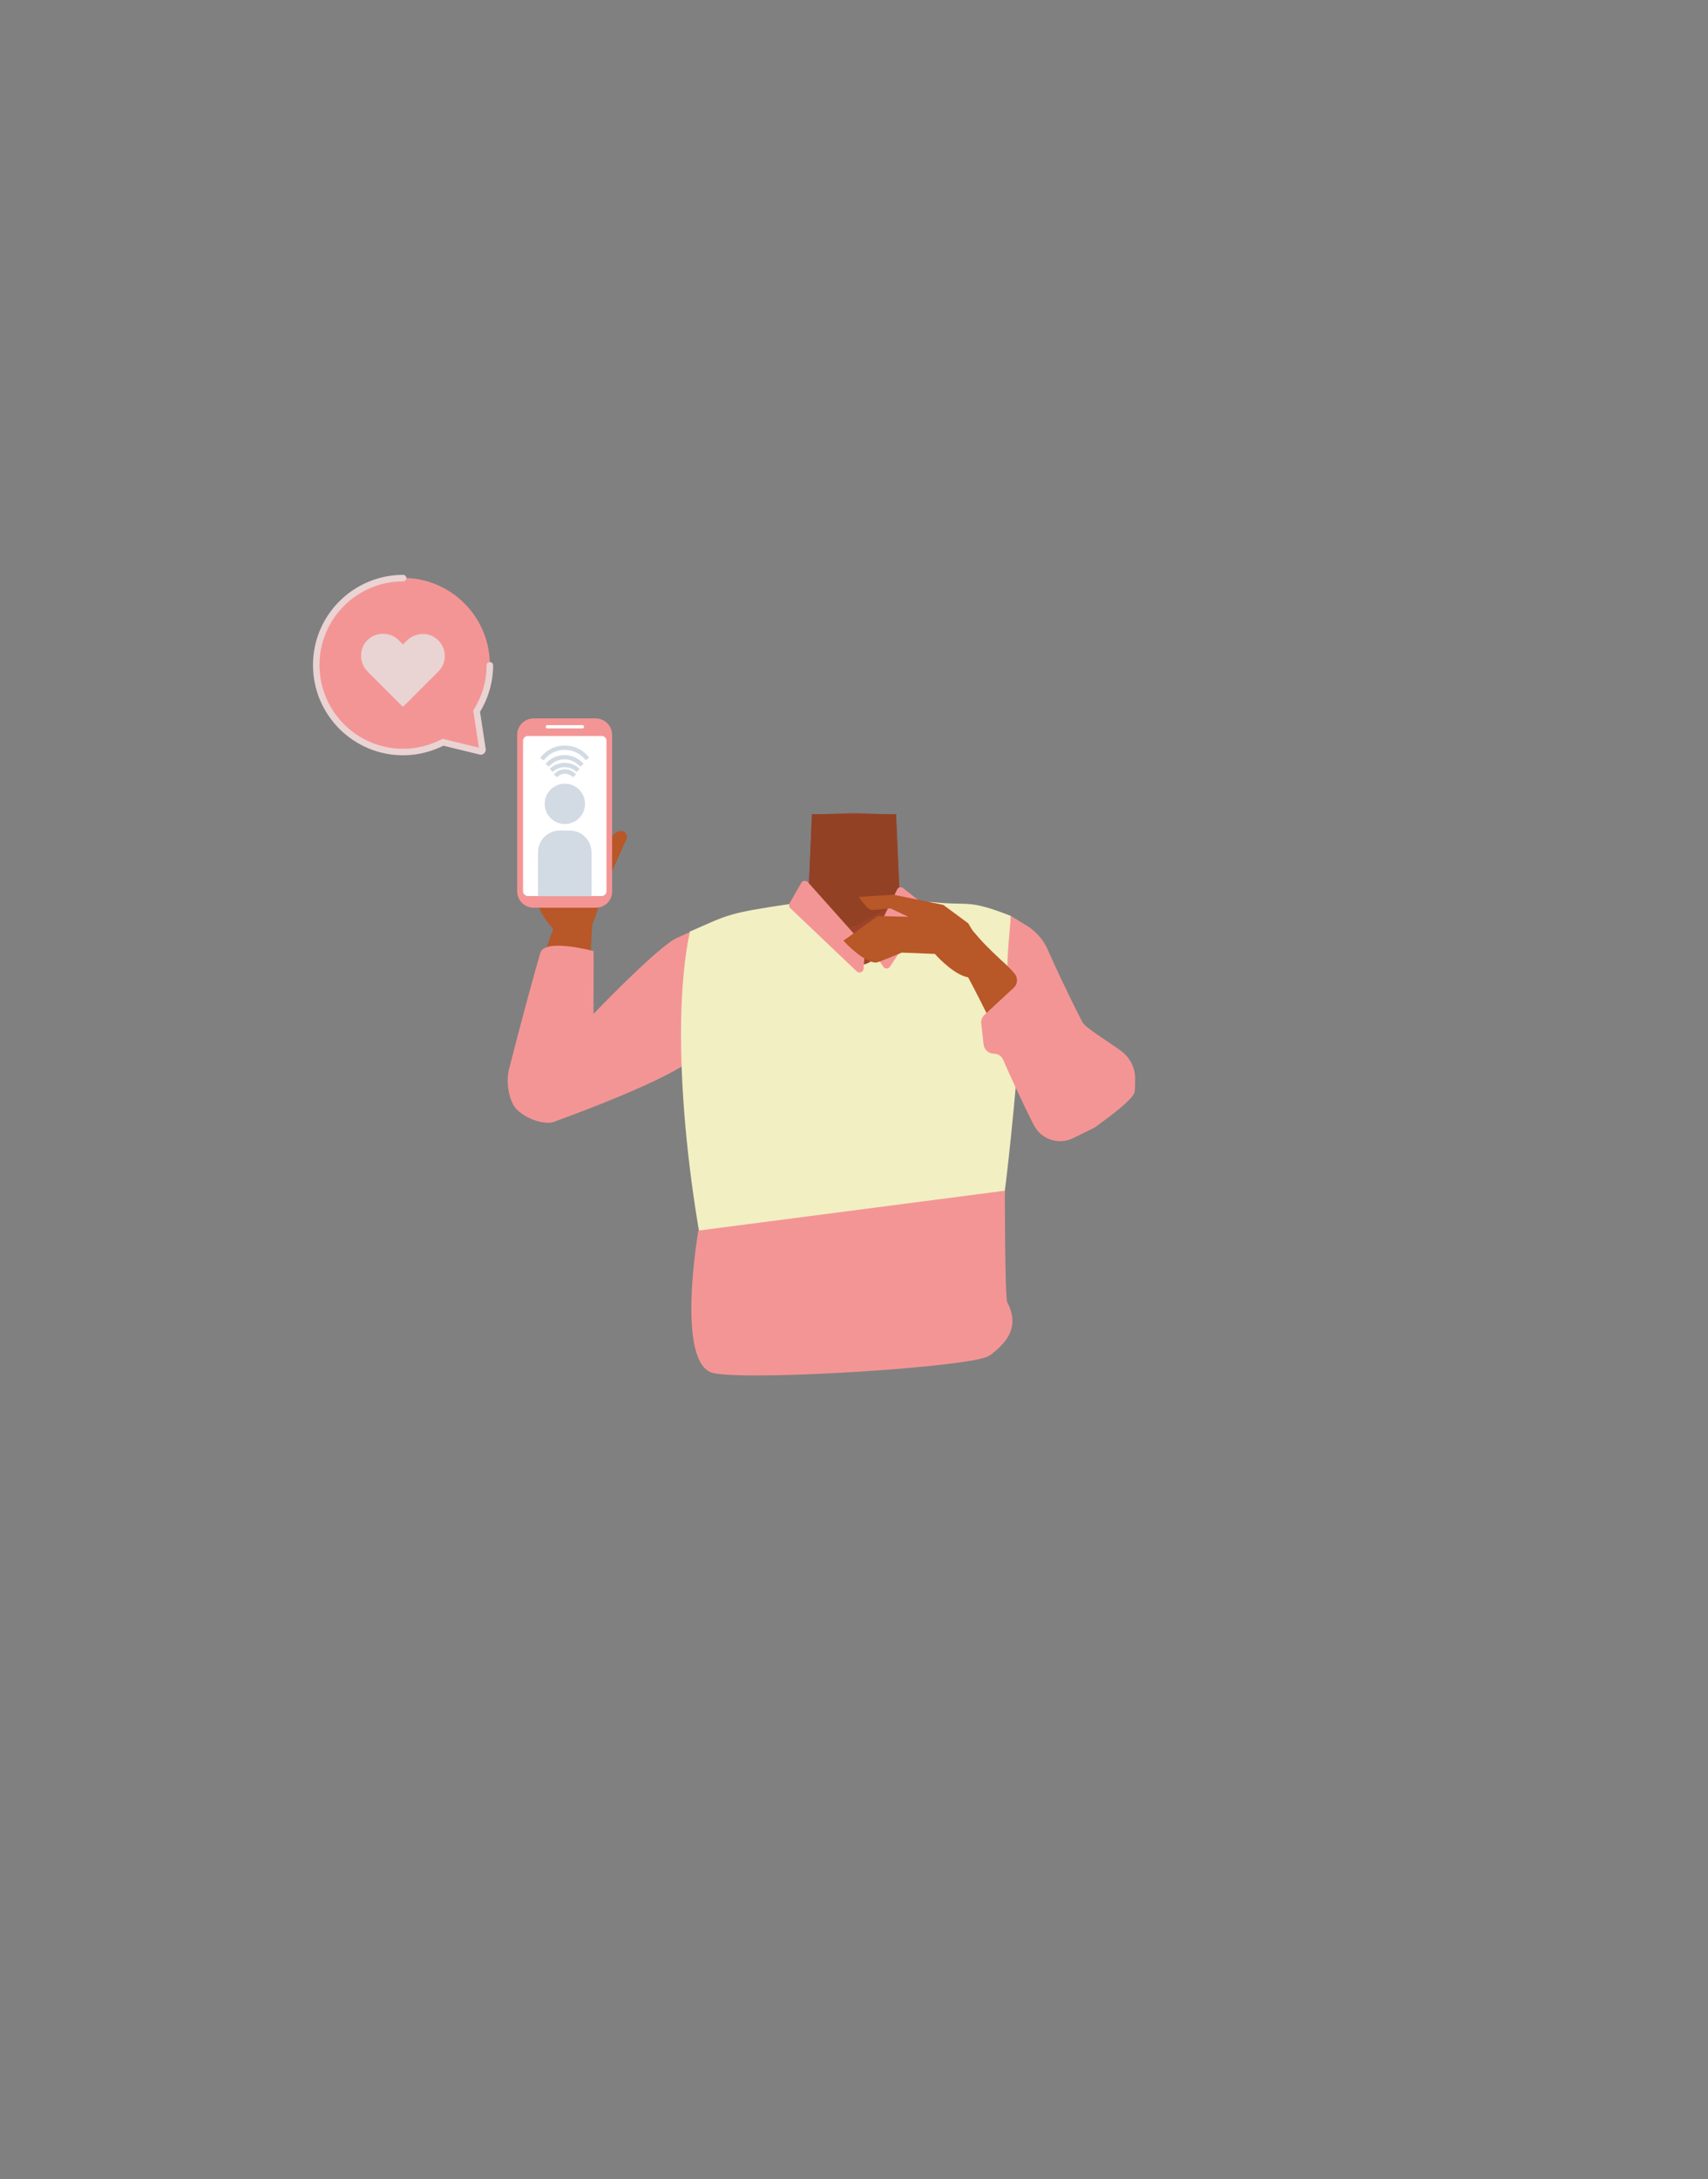 <?xml version="1.0" encoding="utf-8"?>
<!-- Generator: Adobe Illustrator 26.0.3, SVG Export Plug-In . SVG Version: 6.00 Build 0)  -->
<svg version="1.1" id="Calque_1" xmlns="http://www.w3.org/2000/svg" xmlns:xlink="http://www.w3.org/1999/xlink" x="0px" y="0px"
	 viewBox="0 0 788 1005" style="enable-background:new 0 0 788 1005;" xml:space="preserve">
<rect x="0" y="0" width="788" height="1005" fill="#808080" stroke="none"/>
<style type="text/css">
	.st0{fill:#D68F72;}
	.st1{fill:#B85727;}
	.st2{fill:#F49595;}
	.st3{fill:#FFFFFF;}
	.st4{fill:#D2DAE4;}
	.st5{fill:none;stroke:#D2DAE4;stroke-width:2;stroke-miterlimit:10;}
	.st6{fill:none;stroke:#EAD3D3;stroke-width:3;stroke-linecap:round;stroke-miterlimit:10;}
	.st7{fill:#EAD3D3;}
	.st8{fill:#9E432B;}
	.st9{fill:#924125;}
	.st10{fill:#423632;}
	.st11{fill:#4E6566;}
	.st12{fill:#7C8E7B;}
	.st13{fill:#F2EFC2;}
</style>
<g>
	<path class="st0" d="M347.7,460.7c-18.9,22.7-62.6,33.7-75.6,44.2c-6.1,5-22.2,14.3-30.2,5.4l0,0c-9.8-11.9-6,3.1-0.6-2.2
		c11-10.7,35.3-30.3,44.3-42.5c6.7-9.1,11.2-19.4,29-26.3c0,0,17.8-8,28.5,0.6C349.8,445.4,350.8,452.2,347.7,460.7L347.7,460.7z"/>
	<path class="st1" d="M251.3,506.3c16,2.3,18.3-9.1,20.2-15.1c2-6.5,0-45.5,1.7-63.4c0.9-10.1,1.7-15.5-4.7-16.6
		c-5.8-1-10.5,8.5-11.8,12.5c-12.3,37.6-9.1,19.2-18.3,64.8C234.7,507.2,247.2,505.7,251.3,506.3z"/>
	<path class="st2" d="M474.4,435.2c-4.5-5.5-11.4-7.1-18.6-9.1c-9.4-2.6-35.6-7.1-35.6-7.1s-20.4,27-35.7,25.8
		c-6.2-0.5-31.7-16.9-33.4-22.7l-29.7,6.3l-10.1,4.6c-10.7,6.5-37.5,34.6-37.5,34.6s0.2-32.5,0-29c0,0-22.4-6.1-24.5,0.8
		c-1.7,5.5-9.1,32.6-14.5,53.8c-1.4,5.5-0.2,15.1,4.1,18.9c5.5,4.9,13.3,6.5,16.5,5.3c49.4-18,60.8-26.7,60.8-26.7
		s12.3,36.9,12.6,40.4c0.3,3.5-4.4,41.5-4.4,41.5h0.1c1,11.4,1.7,13.1,1.7,19.6s5.6,11.7,12.5,11.7h99c7,0,12.6-5.2,12.6-11.7
		s0.2-8.2,0.4-19.7h-0.1c-0.4-2.1-6.6-37.7-6.2-40.4c1.8-11.7,10.9-33,12.5-36.7C460.9,506.5,490.7,455,474.4,435.2z"/>
	<path class="st1" d="M269,428.5c2.2-0.2,4.1-1.6,4.9-3.7c2.2-5.5,4.8-15.6,5.7-17.3c0.9-1.5,6.4-13.7,9.4-20.5
		c0.9-2-0.9-4.3-3.1-3.7c0,0,0,0-0.1,0c-1.4,0.4-2.6,1.2-3.5,2.4l-4.5,6.9c-1.5,2.2-4.9,1.7-5.6-0.8l-5.6-19.8
		c0,0-8.5-33.7-9.5-32.6c-0.9,0.8-1.9,1.6-2.9,2.4c-1.7,1.3-2.5,3.5-2.2,5.6l4.6,24.5c0.3,1.4,0,2.9-0.8,4.1l-12.6,20
		c-0.9,1.4-1.1,3.2-0.7,4.8c1.8,5.5,5.9,18.3,7.6,20.7c0.7,0.9,4.8,8.5,8.3,8.1C260,429.2,265.5,428.7,269,428.5z"/>
	<g>
		<path class="st2" d="M274.9,418.6h-28.7c-4.2,0-7.6-3.4-7.6-7.6v-72.1c0-4.2,3.4-7.6,7.6-7.6h28.6c4.2,0,7.6,3.4,7.6,7.6v72.2
			C282.5,415.2,279.1,418.6,274.9,418.6z"/>
		<path class="st3" d="M277.6,413.2h-34.1c-1.1,0-2.2-0.9-2.2-2.2v-69.4c0-1.1,0.9-2.2,2.2-2.2h34.1c1.1,0,2.2,0.9,2.2,2.2v69.5
			C279.8,412.2,278.8,413.2,277.6,413.2z"/>
		<path class="st3" d="M268.8,335.9h-16.4c-0.3,0-0.6-0.3-0.6-0.6V335c0-0.3,0.3-0.6,0.6-0.6h16.4c0.3,0,0.6,0.3,0.6,0.6v0.3
			C269.4,335.7,269.1,335.9,268.8,335.9z"/>
		<circle class="st4" cx="260.6" cy="370.7" r="9.3"/>
		<path class="st4" d="M272.9,413.3h-24.7v-20.2c0-5.6,4.5-10.1,10.1-10.1h4.5c5.6,0,10.1,4.5,10.1,10.1V413.3L272.9,413.3z"/>
		<path class="st5" d="M266.7,355.3c-1.6-1.6-3.7-2.5-6.2-2.5c-2.4,0-4.6,0.9-6.2,2.5"/>
		<path class="st5" d="M268.5,352.9c-2-2.2-4.8-3.7-8-3.7c-3.2,0-6.1,1.4-8,3.7"/>
		<path class="st5" d="M271,350c-2.3-3.2-6.2-5.2-10.5-5.2c-4.3,0-8.1,2.1-10.5,5.3"/>
		<path class="st5" d="M265,357.8c-1-1.2-2.6-2-4.3-2c-1.8,0-3.3,0.7-4.4,2"/>
	</g>
	<path class="st2" d="M219.9,327.8c3.8-6.2,6.1-13.4,6.1-21.2c0-22.1-17.9-40.1-40.1-40.1s-40,18.1-40,40.2
		c0,22.1,17.9,40.1,40.1,40.1c6.6,0,12.9-1.7,18.4-4.5l17.2,4.2c0.6,0.2,1.1-0.4,1-0.9L219.9,327.8z"/>
	<path class="st6" d="M186,266.6"/>
	<path class="st6" d="M186,266.6c-22.1,0-40.1,17.9-40.1,40.1c0,22.1,17.9,40.1,40.1,40.1c6.6,0,12.9-1.7,18.4-4.5l17.2,4.2
		c0.6,0.2,1.1-0.4,1-0.9l-2.7-17.6c3.8-6.2,6.1-13.4,6.1-21.2"/>
	<path class="st7" d="M200.9,294.2c-4.1-3-9.7-2.2-13.3,1.3l-1.7,1.7l0,0l-2-2c-3.9-3.9-10.4-3.9-14.4,0l0,0
		c-3.9,3.9-3.9,10.4,0,14.4l2,2l0,0l13.9,13.9c0.3,0.3,0.7,0.3,1,0l13.9-13.9l0,0l1.9-1.9C206.6,305.4,206.2,298,200.9,294.2z"/>
</g>
<g id="Calque_1_00000115507393649495719270000006572907222598607526_">
	<g id="Calque_12">
		<path class="st8" d="M465.8,459.5c0,0-0.1,3.9-9.3,10c-10.9,7.3-6.9,21.4-8.4,28.7c-1,4.9-9.9,17.3-13.7,16.6
			c-10.8-2-16.9-16.2-26.7-20.4c-5.7-2.4-8.2-4.7-13.7-2c-5.5-2.8-8-0.5-13.7,2c-9.8,4.2-15.8,18.5-26.7,20.4
			c-3.9,0.7-12.7-11.7-13.7-16.6c-1.5-7.3,2.5-21.4-8.4-28.7c-9.2-6.1-11.6-11-11.6-11c0.4-16.4-6.1-26.7,3.9-29.7s29.4-7,38.6-10.1
			c4.7-1.6,8.5-3.4,10.6-5.8l1.6-37.3l18.3-0.6h2.2l14.3,0.5l4,0.1l0.7,15.7l0.6,12.9v0.5l0.4,8.2c0.4,0.5,0.9,0.9,1.5,1.3
			c2.7,2,6.8,3.2,11.6,4.2c6.5,1.3,30.5,8,37.8,9.4c3.1,0.6-2.8-0.9,0,0C475.8,430.6,472.8,442.4,465.8,459.5z"/>
		<path class="st9" d="M416.5,414.1c-5.4,4.2-18.8,11.4-21.3,12.6c-8.2,3.9-28.3-5-32.8-8.1c4.7-1.6,8.5-3.4,10.6-5.8l1.6-37.3h38.8
			l1.2,28.5v0.5l0.4,8.2C415.4,413.2,415.9,413.7,416.5,414.1z"/>
	</g>
</g>
<g id="Calque_9">
	<path class="st0" d="M426.3,438.1c0,19.8,14.5,25.2,22,32.2c11.9,11.1,24.1,39.2,33.1,51.9c4.2,6,12.9-0.2,24.1-5.4l0,0
		c14.2-7.3,6.3-23.3,2.9-29.4c-6.9-12.3-26-46.9-41.2-57.9c0,0-14.8-11.9-28.5-7.7C429.8,424.5,426.2,430,426.3,438.1L426.3,438.1z"
		/>
	<polygon class="st10" points="324.2,588.6 454.3,588.6 452.3,612 329.2,612 	"/>
	<polygon class="st11" points="325.5,587.9 456.7,587.9 454.7,611.3 330.5,611.3 	"/>
	<path class="st0" d="M513.1,512.2c10.4-6.6,5.1-16.8-0.9-25c-4.2-5.8-47.6-39.9-60.3-54.4c-7.1-8.2-10.7-12.7-16.5-9.3
		c-5.2,3.1,4.8,15.5,6.9,19.2c22.1,39.6,22.6,62.3,46.3,82.9C488.7,525.6,509.5,514.5,513.1,512.2z"/>
	<path class="st12" d="M325.5,488c0,0-3.4-23.4-7.2-58.4l26.6-7.2l31.8,47.4L325.5,488z"/>
</g>
<path class="st11" d="M399.2,436.7c0,0.3-1.1,14-1.1,14l-34.5-32.9"/>
<path class="st13" d="M451.3,612.5c6.1-23.7,10.8-38.4,17.6-114.3c1.7-18.8-3.8-48.8-2.5-75.8c-20.4-8-19-4.5-36.3-6.4
	c-12.5-1.4-21,28-32.4,28.9c-7.1,0.6-27.2-29.7-33.4-28c-28.5,4.2-28,4.8-46,12.7c-10,46.8-0.4,130.6,14.5,186
	c7.8,29.1,57.9,6.1,57.9,6.1S443.6,641.8,451.3,612.5z"/>
<polygon class="st10" points="324.2,588.6 454.3,588.6 452.3,612 329.2,612 "/>
<path class="st1" d="M513.1,512.2c10.4-6.6,5.1-16.8-0.9-25c-4.2-5.8-47.6-39.9-60.3-54.4c-7.1-8.2-10.7-12.7-16.5-9.3
	c-5.2,3.1,4.8,15.5,6.9,19.2c22.1,39.6,21.9,51.5,45.5,72.2C503.5,528.4,509.5,514.5,513.1,512.2z"/>
<path class="st13" d="M325.5,488c0,0-3.4-23.4-7.2-58.4l26.6-7.2l31.8,47.4L325.5,488z"/>
<path class="st2" d="M466.4,422.4c0,0-2.1,22.3-1.5,23l3.1,3.5c1.7,1.9,1.6,4.9-0.3,6.6L454.2,468c-1.1,1-1.7,2.5-1.5,4l1.1,9.7
	c0.3,2.4,2.3,4.2,4.7,4.2l0,0c1.9,0,3.6,1.1,4.3,2.8c2.6,6,9,20.1,14.2,30.2c3.4,6.6,11.4,9.2,18,6c4.7-2.3,9.3-4.5,10.4-5.2
	c0.2-0.1,0.4-0.3,0.6-0.4c1.9-1.6,14.3-10,17.1-14.8c0.6-0.5,0.6-4,0.6-7.5c-0.1-4.9-2.5-9.4-6.4-12.3c-6.9-5-16.6-10.8-17.9-13.3
	c-8-15.6-13-26.7-15.9-33.2c-2-4.7-5.5-8.7-9.9-11.4L466.4,422.4z"/>
<path class="st2" d="M364.3,416.5l5.4-9.4c0.6-1.1,2.1-1.2,3-0.3c6.1,6.8,26.5,29.6,26.5,29.8c0,0.2-0.5,6.1-0.8,10.2
	c-0.1,1.5-2,2.2-3.1,1.2l-30.7-29.2C364,418.2,363.9,417.3,364.3,416.5z"/>
<path class="st2" d="M407.4,445.6c0-0.1-0.1-0.2-0.1-0.2c-0.7-1-6.5-9-6-9.6c0.4-0.5,9.5-19.3,12.6-25.6c0.5-1.1,1.9-1.4,2.8-0.6
	c3.5,2.7,10.7,8.4,11,9.1c0.3,0.7-12.4,20-17.1,27.1C409.8,447,408,446.9,407.4,445.6L407.4,445.6z"/>
<path class="st2" d="M464.7,600.5c-1.1-2.2-1.1-51.4-1.1-51.4l-141.4,18.4c0,0-10.9,62.5,7.3,65.8c19.2,3.5,120.2-3,126.8-8.1
	c0.4-0.2,0.7-0.3,0.9-0.5c1.1-0.9,2.2-1.8,3.3-2.8h0.2l0-0.2C465.7,617,469.9,610.5,464.7,600.5z"/>
<path class="st1" d="M396.1,413.6l16.1-1l23,4.7l11.5,8.5c0,0,13.3,21.4,9.6,22.5c-5.7,1.7-7.2,3.3-11.2,2
	c-6.5-2.1-13.8-10.4-13.8-10.4l-15.2-0.6c0,0-11.1,4.6-11.8,4.6c-5.9,0.1-15.2-10.1-15.2-10.1l16-11.4l14,0.4l-8.3-3.9
	c0,0-8.3,1-9.2,0.6C399.9,418.9,396.1,413.6,396.1,413.6z"/>
</svg>
